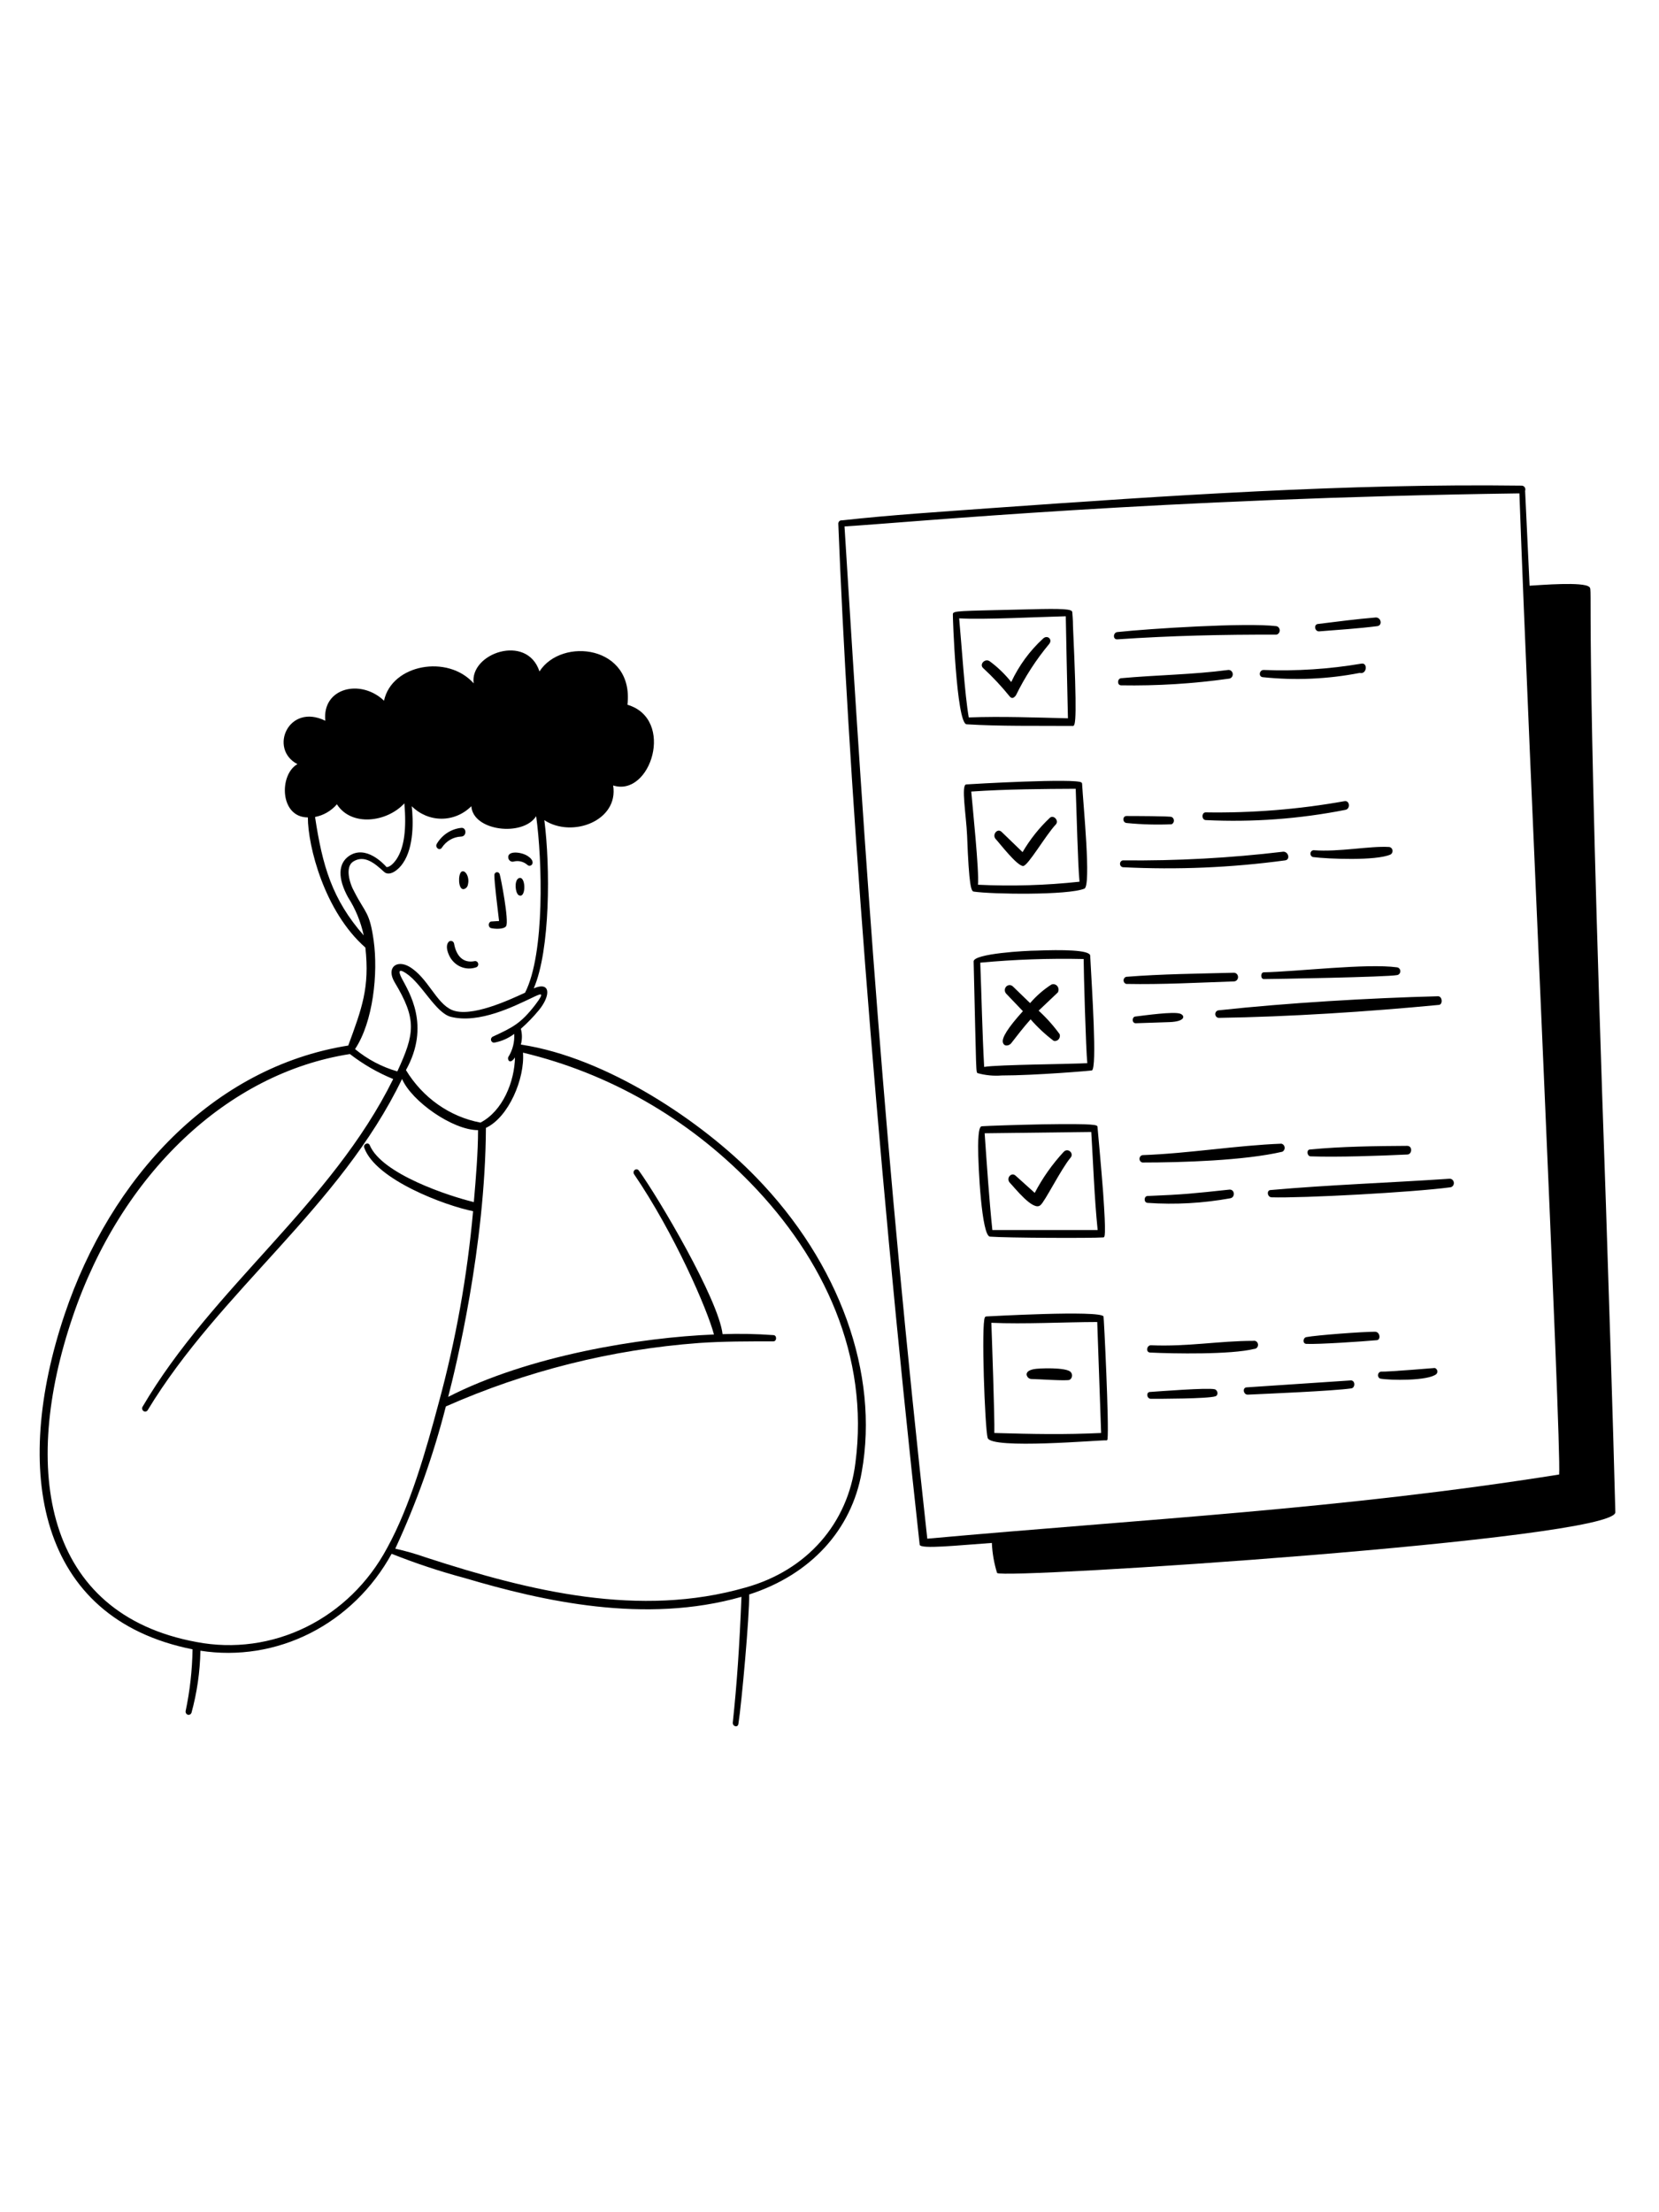 <svg width="300" height="400" viewBox="0 0 478 500" fill="none" xmlns="http://www.w3.org/2000/svg">
<path d="M364.152 211.45C363.15 211.45 363.15 213.4 364.152 213.4C366.537 213.4 399.761 212.825 402.551 212.25C402.806 212.21 403.038 212.076 403.205 211.872C403.373 211.668 403.465 211.407 403.465 211.138C403.465 210.868 403.373 210.608 403.205 210.404C403.038 210.2 402.806 210.065 402.551 210.025C393.798 208.825 373.788 211.25 364.152 211.45ZM377.461 262.5C376.363 262.5 376.554 264.425 377.604 264.475C385.379 264.75 397.495 264.325 405.437 263.95C406.892 263.95 407.059 261.45 405.437 261.45C396.541 261.5 386.381 261.625 377.461 262.5ZM378.486 176.275C378.255 176.286 378.035 176.384 377.868 176.551C377.701 176.719 377.597 176.944 377.577 177.186C377.557 177.428 377.621 177.669 377.757 177.864C377.894 178.06 378.093 178.197 378.319 178.25C382.588 178.8 396.446 179.375 400.619 177.525C400.833 177.414 401.006 177.233 401.113 177.01C401.22 176.786 401.254 176.533 401.211 176.287C401.168 176.041 401.05 175.817 400.874 175.648C400.699 175.479 400.475 175.374 400.238 175.35C394.705 175 385.832 176.85 378.486 176.275ZM351.249 224.575C371.379 224.275 394.18 222.8 414.5 220.85C415.765 220.85 415.645 218.35 414.334 218.35C394.347 218.875 370.997 220.25 351.13 222.4C350.854 222.417 350.597 222.547 350.413 222.763C350.23 222.979 350.136 223.262 350.152 223.55C350.167 223.839 350.292 224.109 350.498 224.301C350.703 224.493 350.974 224.592 351.249 224.575ZM380.108 113.225C385.713 112.775 391.318 112.425 396.803 111.725C398.378 111.55 397.972 109.225 396.422 109.225C390.841 109.675 385.26 110.425 379.726 111.1C378.438 111.25 378.796 113.325 380.108 113.225ZM347.385 165.375C346.192 165.375 346.145 167.5 347.385 167.6C360.869 168.259 374.38 167.269 387.645 164.65C389.147 164.375 388.909 161.875 387.382 162.15C374.173 164.511 360.784 165.591 347.385 165.375ZM391.771 125.2C393.846 125.725 394.156 122.175 392.248 122.525C382.939 124.107 373.504 124.718 364.08 124.35C362.816 124.35 362.53 126.275 363.818 126.425C373.144 127.407 382.556 126.994 391.771 125.2ZM340.111 223.4C338.25 222.65 329.664 223.9 327.255 224.175C326.086 224.175 326.039 226.15 327.255 226.125L337.01 225.8C341.518 225.625 341.494 223.975 340.111 223.4ZM349.961 331.575C347.957 331.075 333.719 332.2 331.381 332.35C330.141 332.35 330.38 334.35 331.62 334.325C334.148 334.325 348.005 334.325 350.199 333.6C351.177 333.25 350.843 331.775 349.961 331.575ZM331.357 321C338.059 321.325 354.659 321.625 361.361 319.95C361.518 319.949 361.673 319.913 361.815 319.846C361.958 319.778 362.085 319.68 362.19 319.557C362.294 319.434 362.372 319.29 362.42 319.134C362.468 318.978 362.484 318.813 362.467 318.65C362.451 318.486 362.401 318.329 362.323 318.187C362.245 318.045 362.139 317.921 362.012 317.825C361.885 317.728 361.741 317.661 361.588 317.626C361.434 317.592 361.276 317.592 361.123 317.625C351.32 317.625 342.233 319.35 331.644 318.9C330.38 318.85 330.046 320.925 331.357 321ZM354.492 276.55C355.924 276.275 355.804 274.05 354.302 274.05C343.712 275.175 341.494 275.45 330.642 275.9C329.592 275.9 329.473 277.8 330.642 277.875C338.614 278.43 346.621 277.985 354.492 276.55ZM369.184 260.825C356.21 261.325 342.734 263.625 329.187 264.125C328.945 264.164 328.724 264.293 328.565 264.488C328.405 264.683 328.317 264.931 328.317 265.188C328.317 265.444 328.405 265.693 328.565 265.888C328.724 266.083 328.945 266.211 329.187 266.25C340.421 266.25 358.499 265.7 369.447 263.15C369.675 263.044 369.865 262.864 369.989 262.637C370.113 262.409 370.164 262.146 370.134 261.886C370.105 261.626 369.997 261.383 369.826 261.192C369.655 261.001 369.43 260.872 369.184 260.825ZM413.38 325.45C413.189 325.45 400.095 326.575 397.853 326.5C397.64 326.54 397.446 326.651 397.299 326.816C397.151 326.981 397.058 327.192 397.034 327.416C397.01 327.641 397.056 327.868 397.165 328.063C397.273 328.259 397.44 328.412 397.638 328.5C400.309 329.025 411.567 329.225 413.88 327.175C413.997 327.041 414.078 326.877 414.116 326.699C414.154 326.522 414.148 326.338 414.097 326.164C414.047 325.99 413.954 325.833 413.828 325.708C413.702 325.583 413.548 325.494 413.38 325.45ZM417.601 270.925C401.073 272.05 382.612 272.7 366.155 274.175C364.867 274.175 365.106 276.2 366.346 276.275C375.242 276.55 406.892 274.85 417.816 273.4C417.972 273.388 418.124 273.343 418.262 273.268C418.401 273.192 418.525 273.089 418.625 272.963C418.725 272.837 418.8 272.691 418.845 272.535C418.89 272.378 418.905 272.213 418.889 272.05C418.859 271.723 418.707 271.421 418.465 271.21C418.224 271 417.914 270.897 417.601 270.925ZM355.518 214.075C355.834 214.075 356.138 213.943 356.361 213.709C356.585 213.475 356.711 213.157 356.711 212.825C356.711 212.494 356.585 212.176 356.361 211.941C356.138 211.707 355.834 211.575 355.518 211.575C345.238 211.85 334.863 211.925 324.512 212.75C324.29 212.802 324.091 212.932 323.948 213.118C323.806 213.305 323.728 213.536 323.728 213.775C323.728 214.014 323.806 214.246 323.948 214.432C324.091 214.619 324.29 214.748 324.512 214.8C334.911 215 345.238 214.425 355.518 214.075ZM396.183 315C392.558 315 379.488 315.975 376.387 316.55C375.386 316.725 375.242 318.45 376.387 318.5C379.75 318.675 392.749 317.8 396.517 317.45C397.972 317.5 397.662 315 396.183 315ZM389.219 329.025L359.239 331.025C357.879 331.025 358.213 333.2 359.549 333.125C365.368 332.85 384.091 332.075 389.338 331.325C390.507 331.175 390.531 329.025 389.219 329.025ZM367.753 111.725C358.953 110.675 331.334 112.425 321.96 113.425C320.672 113.55 320.577 115.65 321.96 115.525C337.368 114.475 352.37 114.125 367.777 114.175C368.046 114.115 368.287 113.959 368.459 113.734C368.631 113.509 368.724 113.228 368.721 112.94C368.718 112.652 368.62 112.373 368.444 112.152C368.267 111.93 368.024 111.78 367.753 111.725ZM370.305 179.2C371.808 178.975 371.259 176.7 369.757 176.7C354.405 178.533 338.96 179.368 323.511 179.2C323.286 179.238 323.082 179.358 322.935 179.539C322.788 179.72 322.707 179.95 322.707 180.188C322.707 180.426 322.788 180.656 322.935 180.837C323.082 181.018 323.286 181.138 323.511 181.175C339.134 181.964 354.793 181.303 370.305 179.2ZM354.111 126.85C354.268 126.835 354.42 126.787 354.559 126.709C354.698 126.631 354.821 126.525 354.921 126.397C355.021 126.269 355.096 126.122 355.141 125.964C355.186 125.806 355.201 125.64 355.184 125.475C355.169 125.311 355.123 125.151 355.049 125.005C354.975 124.859 354.874 124.731 354.752 124.626C354.63 124.521 354.49 124.443 354.339 124.396C354.188 124.348 354.029 124.333 353.872 124.35C343.354 125.725 333.385 125.775 323.01 126.725C321.913 126.85 321.793 128.725 323.01 128.775C333.408 128.951 343.804 128.308 354.111 126.85ZM324.56 166.425C323.367 166.425 323.344 168.4 324.703 168.45C328.984 168.873 333.287 168.99 337.582 168.8C337.776 168.71 337.94 168.562 338.055 168.376C338.171 168.19 338.232 167.972 338.232 167.75C338.232 167.528 338.171 167.311 338.055 167.124C337.94 166.938 337.776 166.791 337.582 166.7C337.153 166.45 326.754 166.425 324.56 166.425ZM294.794 180.825C296.178 180.825 301.306 171.925 304.192 168.875C305.241 167.775 303.524 165.925 302.45 166.975C299.408 169.85 296.773 173.167 294.628 176.825L288.593 171C287.353 169.8 285.755 171.85 286.9 173.075C288.045 174.3 293.03 180.825 294.794 180.825ZM278.481 140C288.259 140.6 298.42 140.4 309.153 140.475C309.916 140.475 310.369 138.25 309.153 111.7C309.153 109.775 308.986 108.35 308.962 107.825C308.968 107.748 308.958 107.67 308.934 107.597C308.909 107.523 308.87 107.456 308.819 107.4C308.127 106.625 303.619 106.675 293.483 106.95C276.43 107.375 274.545 107.25 274.545 108.275C274.474 108.475 275.547 139.7 278.481 140ZM279.148 138.15C277.956 131.475 277.097 117.375 276.358 109.475C283.298 109.9 299.111 109.075 307.078 108.875C307.078 108.875 307.507 131.1 307.698 138.275C298.348 138.05 288.593 137.675 279.053 138.025L279.148 138.15Z" fill="black"/>
<path d="M312.444 187.35C314.447 186.525 312.11 163.225 311.776 157.1C311.759 156.974 311.7 156.858 311.609 156.775C310.178 155.475 279.911 157.2 278.385 157.325C276.858 157.45 278.385 166.15 278.647 172.075C279.196 186.825 279.84 188.1 280.555 188.2C285.755 188.975 307.673 189.3 312.444 187.35ZM279.84 159.375C290.167 158.675 300.637 158.625 309.939 158.575C310.178 164.425 310.559 180.9 311.036 185.35C301.316 186.404 291.534 186.696 281.772 186.225C282.177 182.5 280.198 163.6 279.84 159.375ZM299.254 222.5L304.788 217.25C304.949 216.964 305.02 216.632 304.99 216.301C304.961 215.971 304.833 215.658 304.624 215.409C304.415 215.159 304.136 214.985 303.827 214.912C303.518 214.838 303.195 214.869 302.903 215C300.638 216.463 298.582 218.255 296.798 220.325L291.837 215.525C291.568 215.263 291.211 215.124 290.844 215.138C290.477 215.152 290.131 215.318 289.881 215.6C289.631 215.882 289.498 216.256 289.512 216.64C289.525 217.025 289.684 217.388 289.952 217.65L294.723 222.65C290.429 227.4 288.545 230.375 288.975 231.725C289.404 233.075 290.954 232.475 291.36 231.875C293.029 229.725 294.913 227.275 296.941 225C298.95 227.3 301.18 229.377 303.595 231.2C303.844 231.268 304.106 231.264 304.353 231.188C304.6 231.113 304.824 230.969 304.999 230.772C305.175 230.575 305.297 230.332 305.352 230.069C305.407 229.805 305.393 229.531 305.312 229.275C303.517 226.807 301.487 224.537 299.254 222.5ZM300.518 115.325C296.708 118.817 293.596 123.066 291.36 127.825C289.563 125.57 287.495 123.57 285.206 121.875C283.799 120.85 281.986 122.8 283.37 123.9C286.09 126.42 288.633 129.144 290.978 132.05C291.598 132.725 292.194 132.375 292.719 131.65C295.316 126.346 298.52 121.393 302.259 116.9C303.404 115.575 301.758 114.1 300.518 115.325ZM299.755 278.55C300.995 277.65 305.718 268.1 308.461 264.85C309.534 263.6 307.673 261.875 306.457 263.2C303.192 266.726 300.392 270.694 298.133 275L292.576 270C291.36 268.925 289.738 270.85 291.002 272.125C292.266 273.4 297.704 280.4 299.755 278.55ZM317.953 310.6C317.047 308.725 284.419 310.6 284.109 310.6C284.038 310.609 283.97 310.637 283.912 310.68C283.853 310.724 283.806 310.782 283.775 310.85C282.678 312.7 283.775 342.775 284.562 345.575C285.492 348.975 317.118 346.15 318.692 346.3C318.74 346.311 318.789 346.311 318.837 346.3C318.884 346.289 318.929 346.267 318.967 346.236C319.006 346.205 319.037 346.166 319.06 346.121C319.083 346.075 319.096 346.026 319.098 345.975C319.599 342.15 318.072 310.85 317.953 310.6ZM285.635 312.425C295.176 312.85 306.457 312.225 316.14 312.2C316.283 316.375 317.142 340.875 317.261 344.175C306.672 344.675 297.775 344.5 286.494 344.175C286.613 340 285.779 316.225 285.635 312.5V312.425Z" fill="black"/>
<path d="M297.155 328.625C298.849 328.625 307.506 329.25 308.198 328.85C308.38 328.741 308.536 328.59 308.653 328.408C308.771 328.226 308.846 328.017 308.874 327.799C308.902 327.582 308.881 327.36 308.813 327.152C308.746 326.944 308.633 326.755 308.484 326.6C307.22 325.2 299.23 325.5 297.895 325.775C296.082 326.125 295.748 326.85 295.796 327.4C295.859 327.734 296.028 328.036 296.274 328.258C296.52 328.48 296.831 328.609 297.155 328.625ZM300.375 255.25C292.552 255.4 284.324 255.7 282.964 255.8C282.439 255.8 281.891 256.275 281.819 261.475C281.819 267.7 282.845 287.425 285.23 287.6C290 287.975 314.662 288.075 317.834 287.825C318.335 287.825 318.74 287.825 317.834 274.825C317.333 268.125 316.212 255.95 316.212 255.95C316.116 255.45 316.069 255 300.375 255.25ZM314.423 257.45C314.995 266.775 315.306 276.325 316.26 285.7H285.922C284.991 276.675 284.371 267.375 283.703 257.825L314.423 257.45ZM288.593 241.175C298.276 241.175 314.471 239.8 314.614 239.725C316.14 238.9 314.614 216.325 314.113 206.675C314.113 204.95 305.694 204.925 298.705 205.2C295.653 205.2 280.484 206.05 280.531 208.325C281.342 241.8 281.151 240.175 281.748 240.525C283.98 241.135 286.293 241.355 288.593 241.175ZM283.56 238.675C283.012 228.825 282.821 218.375 282.439 208.675C292.343 207.753 302.288 207.402 312.229 207.625C312.229 211.05 312.873 233.825 313.278 237.625C309.748 237.875 287.257 238.05 283.632 238.7L283.56 238.675Z" fill="black"/>
<path d="M462.702 278.175C456.453 100 459.077 101.5 457.932 100.45C456.31 98.85 443.789 99.9 440.712 100.075L439.424 72.75C439.485 72.585 439.508 72.407 439.49 72.231C439.472 72.055 439.413 71.887 439.32 71.74C439.226 71.592 439.1 71.471 438.952 71.386C438.804 71.3 438.639 71.254 438.47 71.25C388.384 70.6 336.843 74.075 285.158 77.75C271.23 78.775 256.752 79.675 242.585 81.25C242.453 81.228 242.317 81.237 242.188 81.276C242.06 81.315 241.941 81.384 241.84 81.477C241.74 81.57 241.66 81.686 241.608 81.815C241.555 81.945 241.531 82.085 241.536 82.225C244.159 148.975 251.792 256.875 264.981 376.35C265.124 377.725 276 376.525 285.779 375.85C285.907 378.791 286.412 381.701 287.281 384.5C288.712 386.4 465.636 374.9 465.421 367C464.658 337.325 463.632 307.275 462.702 278.175ZM449.298 356.125C386.571 366.125 330.165 368.925 267.175 374.625C254.701 261.35 249.573 183.65 243.325 83C262.691 81.8 334.315 74.9 437.778 73.475C440.354 146.15 449.942 348.125 449.227 356.125H449.298ZM149.902 184.25C148.28 184.25 148.304 187.55 149.067 188.8C149.155 188.983 149.293 189.135 149.462 189.237C149.632 189.339 149.826 189.387 150.021 189.375C151.476 189.2 151.404 184.425 149.902 184.25ZM141.387 198.7C142.413 198.975 145.179 199.15 145.823 198.15C146.73 196.75 144.273 184.05 143.963 183.15C143.899 182.966 143.775 182.812 143.613 182.716C143.451 182.619 143.262 182.585 143.078 182.621C142.895 182.657 142.73 182.761 142.613 182.912C142.495 183.064 142.433 183.255 142.437 183.45C142.437 185.725 143.415 193.45 143.796 196.675L141.411 196.825C141.237 196.903 141.088 197.032 140.982 197.197C140.877 197.362 140.819 197.556 140.816 197.754C140.814 197.953 140.867 198.148 140.968 198.316C141.069 198.484 141.215 198.617 141.387 198.7ZM147.875 179.575C148.581 179.372 149.323 179.353 150.038 179.518C150.753 179.684 151.418 180.029 151.977 180.525C152.907 181.4 154.696 179.725 152.144 178.025C150.307 176.725 146.014 176.275 146.467 178.575C146.541 178.895 146.726 179.175 146.987 179.36C147.247 179.545 147.563 179.622 147.875 179.575Z" fill="black"/>
<path d="M217.804 270.45C202.468 254.6 174.873 235.975 150.069 232.275C150.48 230.789 150.48 229.211 150.069 227.725C151.957 226.07 153.712 224.256 155.316 222.3C158.727 218.1 158.655 214 153.789 216.075C158.56 205.025 158.56 181.075 156.842 167.625C164.832 172.85 178.308 167.825 176.662 157.625C187.514 161.05 194.574 138.45 180.788 134.375C182.72 117.275 161.827 114.8 155.435 124.775C151.834 113.75 135.281 119.55 136.474 128.2C129.009 119.8 112.886 122.725 110.644 133.2C103.894 126.775 92.756 129.5 93.734 138.975C83.049 133.775 77.396 147.175 85.696 151.475C80.377 154.475 80.544 166.825 88.701 166.825C88.701 175.075 93.471 193.975 105.277 204.325C106.541 215.9 104.276 221.825 100.34 232.55C61.416 238.75 31.865 270.575 18.604 310.05C3.483 355.05 10.662 397.55 55.477 406.5C55.384 412.505 54.713 418.485 53.474 424.35C53.452 424.571 53.506 424.793 53.627 424.976C53.749 425.158 53.929 425.289 54.135 425.344C54.34 425.398 54.558 425.373 54.748 425.273C54.937 425.174 55.086 425.005 55.167 424.8C56.764 418.975 57.63 412.958 57.743 406.9C68.54 408.582 79.569 406.817 89.396 401.837C99.223 396.856 107.391 388.89 112.838 378.975C119.742 381.724 126.789 384.061 133.946 385.975C156.461 392.65 185.821 399.275 213.631 391.375C213.082 405.35 212.319 416.55 211.126 427.675C211.126 428.775 212.581 429.1 212.748 428C213.678 422.15 215.992 396.475 215.849 390.7C233.546 385 245.376 372.125 248.285 355.4C253.366 327.05 241.917 295.225 217.804 270.45ZM116.511 162.775C117.131 170.075 116.511 175.275 114.388 178.65C113.601 179.875 112.409 181.15 111.383 181.15C110.596 180.25 105.444 174.65 100.579 177.925C97.407 180.1 97.264 184.325 100.269 189.825C102.417 193.165 103.953 196.895 104.8 200.825C95.666 190.425 92.875 180.675 90.776 166.7C93.201 166.241 95.414 164.959 97.073 163.05C101.247 169.55 111.455 168.25 116.511 162.775ZM101.724 179.575C104.943 177.5 107.925 180 110.644 182.5C112.242 183.975 114.865 181.9 116.106 180C119.349 175.3 119.063 167.5 118.634 163.6C120.949 165.911 124.023 167.2 127.22 167.2C130.417 167.2 133.491 165.911 135.806 163.6C136.283 170.8 150.689 172.45 154.481 166.475C156.222 178.975 157.057 206 151.285 217.325C146.515 219.525 135.663 224.55 130.273 222.325C125.646 220.4 123.308 213 117.918 209.825C114.293 207.725 111.192 210.1 113.72 214.35C120.112 225 119.54 229.05 114.484 240C110.052 238.734 105.908 236.549 102.296 233.575C107.543 225.7 108.974 211.65 107.662 202.3C106.494 193.975 105.277 194.475 102.129 188.325C100.674 185.8 99.386 181.125 101.724 179.575ZM141.96 230C141.769 230.092 141.618 230.254 141.534 230.456C141.45 230.657 141.439 230.884 141.504 231.093C141.568 231.302 141.704 231.479 141.884 231.591C142.065 231.703 142.278 231.741 142.484 231.7C144.529 231.317 146.468 230.463 148.161 229.2C148.298 231.531 147.712 233.846 146.491 235.8C146.062 236.425 146.825 238.3 148.375 235.975C148.256 242.875 144.893 251.4 138.43 254.75C134.049 253.92 129.88 252.147 126.186 249.544C122.491 246.941 119.351 243.563 116.964 239.625C124.119 226.775 117.823 217.125 115.724 213.125C114.555 210.825 115.152 210.475 117.06 211.775C121.567 214.775 125.526 223.15 129.891 224.275C138.12 226.35 148.256 221.15 153.217 218.825C155.793 217.6 157.295 216.775 154.195 220.85C150.045 226.225 147.684 227.35 141.96 230ZM41.024 336.7C40.938 336.903 40.924 337.132 40.986 337.345C41.048 337.558 41.181 337.74 41.36 337.859C41.54 337.977 41.754 338.024 41.964 337.99C42.174 337.956 42.365 337.844 42.503 337.675C63.42 303.125 98.027 279.15 115.843 242.175C118.61 248.625 130.44 256.925 137.738 256.925C137.738 263.15 137.142 270.55 136.522 277.65C129.366 275.925 110.024 269.575 106.541 261.275C106.136 260.25 104.562 260.95 104.943 261.975C108.211 271.25 128.389 278.7 136.307 280.275C134.634 298.955 131.321 317.433 126.409 335.475C122.808 348.975 118.181 365.3 111.502 377.375C106.178 387.302 98.032 395.242 88.199 400.086C78.366 404.93 67.336 406.438 56.646 404.4C12.618 396.3 5.987 354.675 20.942 310.7C34.918 269.5 65.519 240.5 100.817 235C104.654 237.965 108.849 240.386 113.291 242.2C95.403 278.375 61.297 302.125 41.024 336.7ZM128.46 336.525C151.636 326.287 176.26 320.113 201.347 318.25C208.503 317.75 215.658 317.775 222.813 317.775C223.862 317.775 223.886 315.975 222.813 315.975C217.947 315.621 213.067 315.529 208.193 315.7C207.024 305.7 189.828 276.525 183.984 268.45C183.835 268.301 183.639 268.214 183.434 268.205C183.228 268.195 183.026 268.263 182.864 268.396C182.702 268.529 182.591 268.719 182.552 268.931C182.512 269.143 182.547 269.362 182.649 269.55C194.359 286.75 203.828 308.65 205.712 315.8C184.747 316.625 152.406 321.825 129.128 333.775C131.322 325.35 139.813 290.6 140.004 256.275C146.563 253.2 151.237 242.075 150.689 234.6C175.418 240.503 198.099 253.485 216.206 272.1C237.457 293.925 250.48 322.1 246.473 352.725C244.35 370.225 232.496 383.775 214.799 388.7C184.294 397.45 152.907 389.85 122.784 380.05C119.868 379.021 116.897 378.169 113.887 377.5C119.983 364.361 124.863 350.64 128.46 336.525Z" fill="black"/>
<path d="M127.291 175.575C127.908 174.62 128.73 173.831 129.691 173.27C130.652 172.71 131.726 172.395 132.825 172.35C134.566 172.35 134.47 169.6 132.825 169.85C131.408 170.006 130.044 170.499 128.837 171.292C127.63 172.085 126.612 173.156 125.86 174.425C125.24 175.45 126.623 176.575 127.291 175.575ZM132.92 182.5C131.942 183.325 132.014 187.5 133.492 187.5C133.831 187.463 134.147 187.307 134.389 187.057C134.632 186.807 134.787 186.479 134.828 186.125C135.377 183.95 133.969 181.725 132.92 182.5ZM130.821 203.15C130.777 202.954 130.675 202.778 130.532 202.645C130.388 202.512 130.208 202.429 130.018 202.407C129.827 202.385 129.635 202.426 129.467 202.523C129.299 202.62 129.164 202.769 129.08 202.95C128.841 203.3 128.388 204.375 129.39 206.55C130.07 208.03 131.244 209.199 132.689 209.835C134.135 210.47 135.753 210.529 137.237 210C137.438 209.916 137.603 209.758 137.7 209.555C137.797 209.353 137.82 209.12 137.764 208.901C137.708 208.682 137.577 208.492 137.396 208.367C137.216 208.243 136.998 208.192 136.784 208.225C133.397 208.925 131.441 206.675 130.821 203.15Z" fill="black"/>
</svg>
